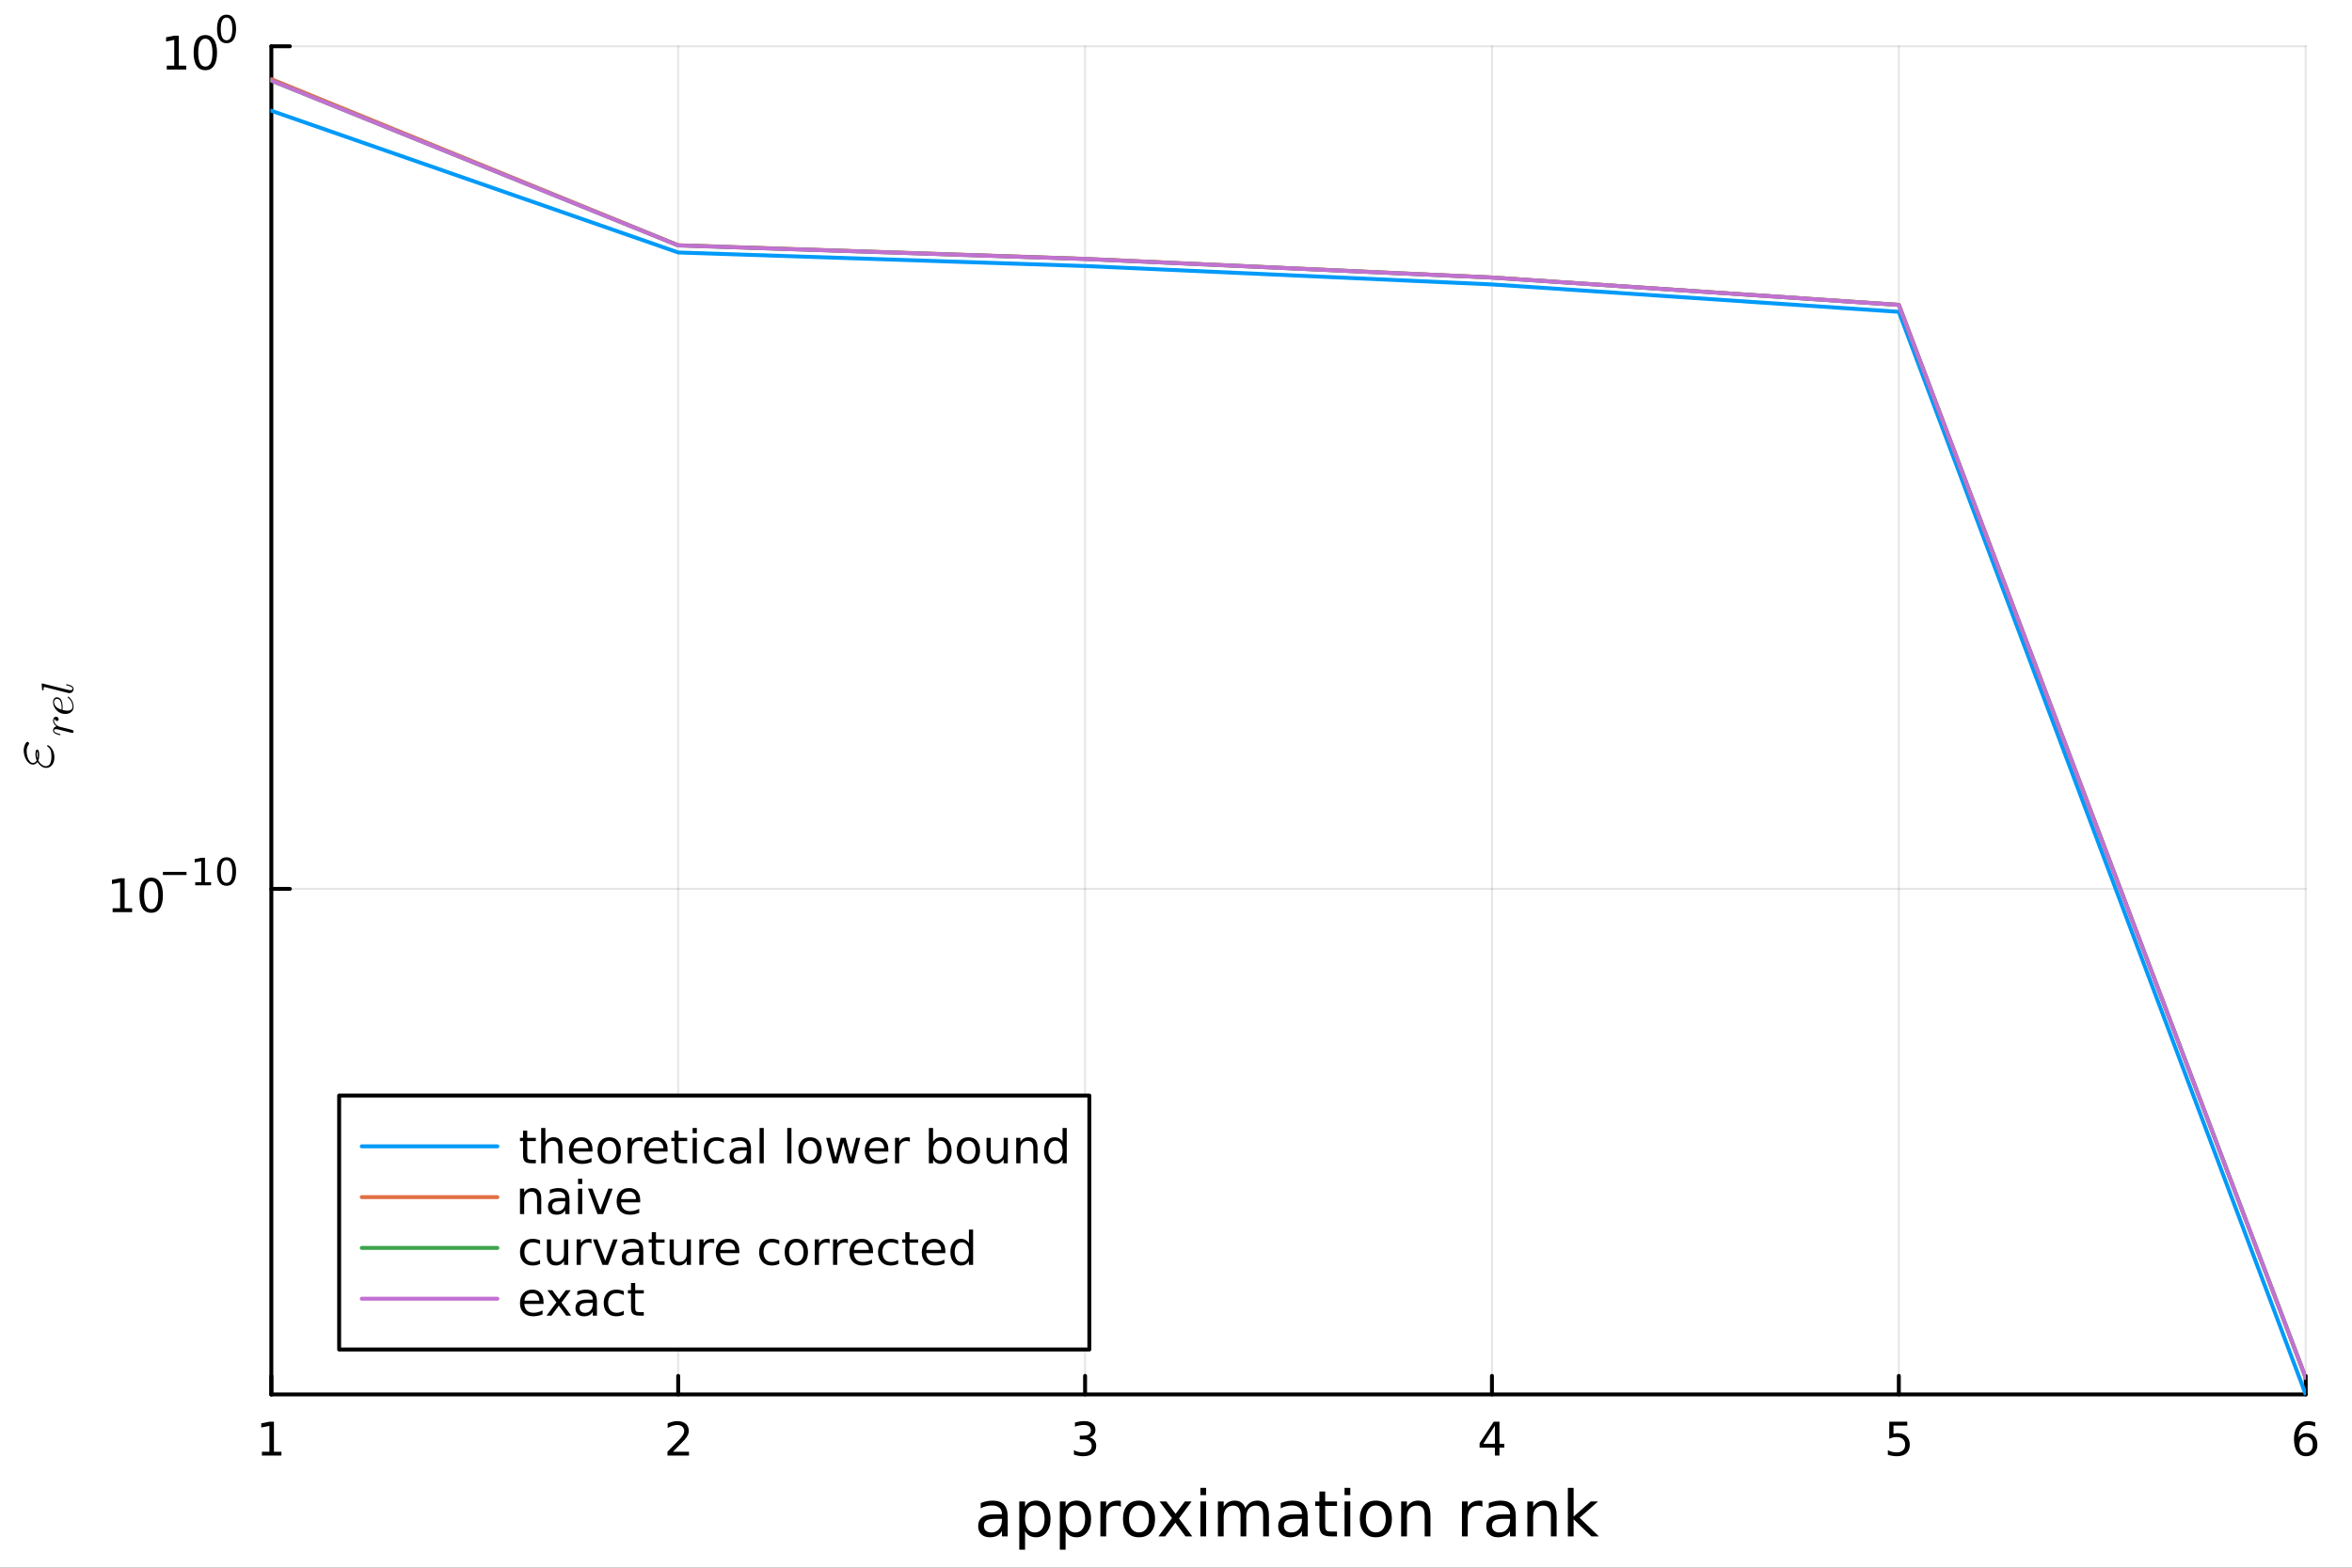 <?xml version="1.0" encoding="utf-8"?>
<svg xmlns="http://www.w3.org/2000/svg" xmlns:xlink="http://www.w3.org/1999/xlink" width="600" height="400" viewBox="0 0 2400 1600">
<rect x="0" y="0" width="2400" height="1600" fill="#333333" stroke="none"/>
<defs>
  <clipPath id="clip520">
    <rect x="0" y="0" width="2400" height="1600"/>
  </clipPath>
</defs>
<path clip-path="url(#clip520)" d="M0 1600 L2400 1600 L2400 0 L0 0  Z" fill="#ffffff" fill-rule="evenodd" fill-opacity="1"/>
<defs>
  <clipPath id="clip521">
    <rect x="480" y="0" width="1681" height="1600"/>
  </clipPath>
</defs>
<defs>
  <clipPath id="clip522">
    <rect x="219" y="47" width="2134" height="1377"/>
  </clipPath>
</defs>
<path clip-path="url(#clip520)" d="M276.876 1423.18 L2352.76 1423.18 L2352.76 47.244 L276.876 47.244  Z" fill="#ffffff" fill-rule="evenodd" fill-opacity="1"/>
<defs>
  <clipPath id="clip523">
    <rect x="276" y="47" width="2077" height="1377"/>
  </clipPath>
</defs>
<polyline clip-path="url(#clip523)" style="stroke:#000000; stroke-linecap:round; stroke-linejoin:round; stroke-width:2; stroke-opacity:0.1; fill:none" points="276.876,1423.18 276.876,47.244 "/>
<polyline clip-path="url(#clip523)" style="stroke:#000000; stroke-linecap:round; stroke-linejoin:round; stroke-width:2; stroke-opacity:0.1; fill:none" points="692.052,1423.18 692.052,47.244 "/>
<polyline clip-path="url(#clip523)" style="stroke:#000000; stroke-linecap:round; stroke-linejoin:round; stroke-width:2; stroke-opacity:0.1; fill:none" points="1107.23,1423.18 1107.23,47.244 "/>
<polyline clip-path="url(#clip523)" style="stroke:#000000; stroke-linecap:round; stroke-linejoin:round; stroke-width:2; stroke-opacity:0.1; fill:none" points="1522.4,1423.18 1522.4,47.244 "/>
<polyline clip-path="url(#clip523)" style="stroke:#000000; stroke-linecap:round; stroke-linejoin:round; stroke-width:2; stroke-opacity:0.1; fill:none" points="1937.58,1423.18 1937.58,47.244 "/>
<polyline clip-path="url(#clip523)" style="stroke:#000000; stroke-linecap:round; stroke-linejoin:round; stroke-width:2; stroke-opacity:0.1; fill:none" points="2352.76,1423.18 2352.76,47.244 "/>
<polyline clip-path="url(#clip520)" style="stroke:#000000; stroke-linecap:round; stroke-linejoin:round; stroke-width:4; stroke-opacity:1; fill:none" points="276.876,1423.18 2352.76,1423.18 "/>
<polyline clip-path="url(#clip520)" style="stroke:#000000; stroke-linecap:round; stroke-linejoin:round; stroke-width:4; stroke-opacity:1; fill:none" points="276.876,1423.18 276.876,1404.28 "/>
<polyline clip-path="url(#clip520)" style="stroke:#000000; stroke-linecap:round; stroke-linejoin:round; stroke-width:4; stroke-opacity:1; fill:none" points="692.052,1423.18 692.052,1404.28 "/>
<polyline clip-path="url(#clip520)" style="stroke:#000000; stroke-linecap:round; stroke-linejoin:round; stroke-width:4; stroke-opacity:1; fill:none" points="1107.23,1423.18 1107.23,1404.28 "/>
<polyline clip-path="url(#clip520)" style="stroke:#000000; stroke-linecap:round; stroke-linejoin:round; stroke-width:4; stroke-opacity:1; fill:none" points="1522.4,1423.18 1522.4,1404.28 "/>
<polyline clip-path="url(#clip520)" style="stroke:#000000; stroke-linecap:round; stroke-linejoin:round; stroke-width:4; stroke-opacity:1; fill:none" points="1937.58,1423.18 1937.58,1404.28 "/>
<polyline clip-path="url(#clip520)" style="stroke:#000000; stroke-linecap:round; stroke-linejoin:round; stroke-width:4; stroke-opacity:1; fill:none" points="2352.76,1423.18 2352.76,1404.28 "/>
<path clip-path="url(#clip520)" d="M267.258 1481.64 L274.896 1481.64 L274.896 1455.28 L266.586 1456.95 L266.586 1452.69 L274.85 1451.02 L279.526 1451.02 L279.526 1481.64 L287.165 1481.64 L287.165 1485.58 L267.258 1485.58 L267.258 1481.64 Z" fill="#000000" fill-rule="evenodd" fill-opacity="1" /><path clip-path="url(#clip520)" d="M686.704 1481.64 L703.024 1481.64 L703.024 1485.58 L681.079 1485.58 L681.079 1481.64 Q683.741 1478.89 688.325 1474.26 Q692.931 1469.61 694.112 1468.27 Q696.357 1465.74 697.237 1464.01 Q698.14 1462.25 698.14 1460.56 Q698.14 1457.8 696.195 1456.07 Q694.274 1454.33 691.172 1454.33 Q688.973 1454.33 686.519 1455.09 Q684.089 1455.86 681.311 1457.41 L681.311 1452.69 Q684.135 1451.55 686.589 1450.97 Q689.042 1450.39 691.079 1450.39 Q696.45 1450.39 699.644 1453.08 Q702.839 1455.77 702.839 1460.26 Q702.839 1462.39 702.028 1464.31 Q701.241 1466.2 699.135 1468.8 Q698.556 1469.47 695.454 1472.69 Q692.353 1475.88 686.704 1481.64 Z" fill="#000000" fill-rule="evenodd" fill-opacity="1" /><path clip-path="url(#clip520)" d="M1111.48 1466.95 Q1114.83 1467.66 1116.71 1469.93 Q1118.6 1472.2 1118.6 1475.53 Q1118.6 1480.65 1115.09 1483.45 Q1111.57 1486.25 1105.09 1486.25 Q1102.91 1486.25 1100.6 1485.81 Q1098.3 1485.39 1095.85 1484.54 L1095.85 1480.02 Q1097.79 1481.16 1100.11 1481.74 Q1102.42 1482.32 1104.95 1482.32 Q1109.35 1482.32 1111.64 1480.58 Q1113.95 1478.84 1113.95 1475.53 Q1113.95 1472.48 1111.8 1470.77 Q1109.67 1469.03 1105.85 1469.03 L1101.82 1469.03 L1101.82 1465.19 L1106.04 1465.19 Q1109.48 1465.19 1111.31 1463.82 Q1113.14 1462.43 1113.14 1459.84 Q1113.14 1457.18 1111.24 1455.77 Q1109.37 1454.33 1105.85 1454.33 Q1103.93 1454.33 1101.73 1454.75 Q1099.53 1455.16 1096.89 1456.04 L1096.89 1451.88 Q1099.55 1451.14 1101.87 1450.77 Q1104.21 1450.39 1106.27 1450.39 Q1111.59 1450.39 1114.69 1452.83 Q1117.79 1455.23 1117.79 1459.35 Q1117.79 1462.22 1116.15 1464.21 Q1114.51 1466.18 1111.48 1466.95 Z" fill="#000000" fill-rule="evenodd" fill-opacity="1" /><path clip-path="url(#clip520)" d="M1525.41 1455.09 L1513.61 1473.54 L1525.41 1473.54 L1525.41 1455.09 M1524.19 1451.02 L1530.07 1451.02 L1530.07 1473.54 L1535 1473.54 L1535 1477.43 L1530.07 1477.43 L1530.07 1485.58 L1525.41 1485.58 L1525.41 1477.43 L1509.81 1477.43 L1509.81 1472.92 L1524.19 1451.02 Z" fill="#000000" fill-rule="evenodd" fill-opacity="1" /><path clip-path="url(#clip520)" d="M1927.86 1451.02 L1946.21 1451.02 L1946.21 1454.96 L1932.14 1454.96 L1932.14 1463.43 Q1933.16 1463.08 1934.18 1462.92 Q1935.2 1462.73 1936.21 1462.73 Q1942 1462.73 1945.38 1465.9 Q1948.76 1469.08 1948.76 1474.49 Q1948.76 1480.07 1945.29 1483.17 Q1941.82 1486.25 1935.5 1486.25 Q1933.32 1486.25 1931.05 1485.88 Q1928.81 1485.51 1926.4 1484.77 L1926.4 1480.07 Q1928.48 1481.2 1930.7 1481.76 Q1932.93 1482.32 1935.4 1482.32 Q1939.41 1482.32 1941.75 1480.21 Q1944.08 1478.1 1944.08 1474.49 Q1944.08 1470.88 1941.75 1468.77 Q1939.41 1466.67 1935.4 1466.67 Q1933.53 1466.67 1931.65 1467.08 Q1929.8 1467.5 1927.86 1468.38 L1927.86 1451.02 Z" fill="#000000" fill-rule="evenodd" fill-opacity="1" /><path clip-path="url(#clip520)" d="M2353.16 1466.44 Q2350.01 1466.44 2348.16 1468.59 Q2346.33 1470.74 2346.33 1474.49 Q2346.33 1478.22 2348.16 1480.39 Q2350.01 1482.55 2353.16 1482.55 Q2356.31 1482.55 2358.14 1480.39 Q2359.99 1478.22 2359.99 1474.49 Q2359.99 1470.74 2358.14 1468.59 Q2356.31 1466.44 2353.16 1466.44 M2362.44 1451.78 L2362.44 1456.04 Q2360.68 1455.21 2358.88 1454.77 Q2357.1 1454.33 2355.34 1454.33 Q2350.71 1454.33 2348.25 1457.45 Q2345.82 1460.58 2345.48 1466.9 Q2346.84 1464.89 2348.9 1463.82 Q2350.96 1462.73 2353.44 1462.73 Q2358.65 1462.73 2361.66 1465.9 Q2364.69 1469.05 2364.69 1474.49 Q2364.69 1479.82 2361.54 1483.03 Q2358.39 1486.25 2353.16 1486.25 Q2347.17 1486.25 2343.99 1481.67 Q2340.82 1477.06 2340.82 1468.33 Q2340.82 1460.14 2344.71 1455.28 Q2348.6 1450.39 2355.15 1450.39 Q2356.91 1450.39 2358.69 1450.74 Q2360.5 1451.09 2362.44 1451.78 Z" fill="#000000" fill-rule="evenodd" fill-opacity="1" /><path clip-path="url(#clip520)" d="M1016.57 1550.12 Q1009.47 1550.12 1006.73 1551.75 Q1003.99 1553.37 1003.99 1557.29 Q1003.99 1560.4 1006.03 1562.25 Q1008.1 1564.07 1011.63 1564.07 Q1016.5 1564.07 1019.43 1560.63 Q1022.39 1557.16 1022.39 1551.43 L1022.39 1550.12 L1016.57 1550.12 M1028.25 1547.71 L1028.25 1568.04 L1022.39 1568.04 L1022.39 1562.63 Q1020.39 1565.88 1017.39 1567.44 Q1014.4 1568.97 1010.07 1568.97 Q1004.6 1568.97 1001.35 1565.91 Q998.138 1562.82 998.138 1557.67 Q998.138 1551.65 1002.15 1548.6 Q1006.19 1545.54 1014.18 1545.54 L1022.39 1545.54 L1022.39 1544.97 Q1022.39 1540.93 1019.72 1538.73 Q1017.08 1536.5 1012.27 1536.5 Q1009.21 1536.5 1006.32 1537.23 Q1003.42 1537.97 1000.75 1539.43 L1000.75 1534.02 Q1003.96 1532.78 1006.99 1532.17 Q1010.01 1531.54 1012.87 1531.54 Q1020.61 1531.54 1024.43 1535.55 Q1028.25 1539.56 1028.25 1547.71 Z" fill="#000000" fill-rule="evenodd" fill-opacity="1" /><path clip-path="url(#clip520)" d="M1045.98 1562.7 L1045.98 1581.6 L1040.09 1581.6 L1040.09 1532.4 L1045.98 1532.4 L1045.98 1537.81 Q1047.82 1534.62 1050.62 1533.1 Q1053.46 1531.54 1057.37 1531.54 Q1063.86 1531.54 1067.91 1536.69 Q1071.98 1541.85 1071.98 1550.25 Q1071.98 1558.65 1067.91 1563.81 Q1063.86 1568.97 1057.37 1568.97 Q1053.46 1568.97 1050.62 1567.44 Q1047.82 1565.88 1045.98 1562.7 M1065.9 1550.25 Q1065.9 1543.79 1063.23 1540.13 Q1060.59 1536.44 1055.94 1536.44 Q1051.29 1536.44 1048.62 1540.13 Q1045.98 1543.79 1045.98 1550.25 Q1045.98 1556.71 1048.62 1560.4 Q1051.29 1564.07 1055.94 1564.07 Q1060.59 1564.07 1063.23 1560.4 Q1065.9 1556.71 1065.9 1550.25 Z" fill="#000000" fill-rule="evenodd" fill-opacity="1" /><path clip-path="url(#clip520)" d="M1087.35 1562.7 L1087.35 1581.6 L1081.46 1581.6 L1081.46 1532.4 L1087.35 1532.4 L1087.35 1537.81 Q1089.2 1534.62 1092 1533.1 Q1094.83 1531.54 1098.75 1531.54 Q1105.24 1531.54 1109.28 1536.69 Q1113.36 1541.85 1113.36 1550.25 Q1113.36 1558.65 1109.28 1563.81 Q1105.24 1568.97 1098.75 1568.97 Q1094.83 1568.97 1092 1567.44 Q1089.2 1565.88 1087.35 1562.7 M1107.28 1550.25 Q1107.28 1543.79 1104.6 1540.13 Q1101.96 1536.44 1097.32 1536.44 Q1092.67 1536.44 1089.99 1540.13 Q1087.35 1543.79 1087.35 1550.25 Q1087.35 1556.71 1089.99 1560.4 Q1092.67 1564.07 1097.32 1564.07 Q1101.96 1564.07 1104.6 1560.4 Q1107.28 1556.71 1107.28 1550.25 Z" fill="#000000" fill-rule="evenodd" fill-opacity="1" /><path clip-path="url(#clip520)" d="M1143.72 1537.87 Q1142.73 1537.3 1141.56 1537.04 Q1140.41 1536.76 1139.01 1536.76 Q1134.05 1536.76 1131.37 1540 Q1128.73 1543.22 1128.73 1549.27 L1128.73 1568.04 L1122.84 1568.04 L1122.84 1532.4 L1128.73 1532.4 L1128.73 1537.93 Q1130.58 1534.69 1133.54 1533.13 Q1136.5 1531.54 1140.73 1531.54 Q1141.33 1531.54 1142.07 1531.63 Q1142.8 1531.7 1143.69 1531.85 L1143.72 1537.87 Z" fill="#000000" fill-rule="evenodd" fill-opacity="1" /><path clip-path="url(#clip520)" d="M1162.25 1536.5 Q1157.54 1536.5 1154.8 1540.19 Q1152.06 1543.85 1152.06 1550.25 Q1152.06 1556.65 1154.77 1560.34 Q1157.5 1564 1162.25 1564 Q1166.92 1564 1169.66 1560.31 Q1172.4 1556.62 1172.4 1550.25 Q1172.4 1543.92 1169.66 1540.23 Q1166.92 1536.5 1162.25 1536.5 M1162.25 1531.54 Q1169.88 1531.54 1174.24 1536.5 Q1178.61 1541.47 1178.61 1550.25 Q1178.61 1559 1174.24 1564 Q1169.88 1568.97 1162.25 1568.97 Q1154.57 1568.97 1150.21 1564 Q1145.89 1559 1145.89 1550.25 Q1145.89 1541.47 1150.21 1536.5 Q1154.57 1531.54 1162.25 1531.54 Z" fill="#000000" fill-rule="evenodd" fill-opacity="1" /><path clip-path="url(#clip520)" d="M1215.94 1532.4 L1203.05 1549.74 L1216.61 1568.04 L1209.7 1568.04 L1199.33 1554.04 L1188.95 1568.04 L1182.04 1568.04 L1195.89 1549.39 L1183.22 1532.4 L1190.13 1532.4 L1199.58 1545.1 L1209.03 1532.4 L1215.94 1532.4 Z" fill="#000000" fill-rule="evenodd" fill-opacity="1" /><path clip-path="url(#clip520)" d="M1224.88 1532.4 L1230.74 1532.4 L1230.74 1568.04 L1224.88 1568.04 L1224.88 1532.4 M1224.88 1518.52 L1230.74 1518.52 L1230.74 1525.93 L1224.88 1525.93 L1224.88 1518.52 Z" fill="#000000" fill-rule="evenodd" fill-opacity="1" /><path clip-path="url(#clip520)" d="M1270.75 1539.24 Q1272.95 1535.29 1276 1533.41 Q1279.06 1531.54 1283.19 1531.54 Q1288.76 1531.54 1291.79 1535.45 Q1294.81 1539.33 1294.81 1546.53 L1294.81 1568.04 L1288.92 1568.04 L1288.92 1546.72 Q1288.92 1541.59 1287.11 1539.11 Q1285.29 1536.63 1281.57 1536.63 Q1277.02 1536.63 1274.38 1539.65 Q1271.74 1542.68 1271.74 1547.9 L1271.74 1568.04 L1265.85 1568.04 L1265.85 1546.72 Q1265.85 1541.56 1264.03 1539.11 Q1262.22 1536.63 1258.43 1536.63 Q1253.94 1536.63 1251.3 1539.68 Q1248.66 1542.71 1248.66 1547.9 L1248.66 1568.04 L1242.77 1568.04 L1242.77 1532.4 L1248.66 1532.4 L1248.66 1537.93 Q1250.67 1534.66 1253.47 1533.1 Q1256.27 1531.54 1260.12 1531.54 Q1264 1531.54 1266.71 1533.51 Q1269.44 1535.48 1270.75 1539.24 Z" fill="#000000" fill-rule="evenodd" fill-opacity="1" /><path clip-path="url(#clip520)" d="M1322.69 1550.12 Q1315.6 1550.12 1312.86 1551.75 Q1310.12 1553.37 1310.12 1557.29 Q1310.12 1560.4 1312.16 1562.25 Q1314.23 1564.07 1317.76 1564.07 Q1322.63 1564.07 1325.56 1560.63 Q1328.52 1557.16 1328.52 1551.43 L1328.52 1550.12 L1322.69 1550.12 M1334.37 1547.71 L1334.37 1568.04 L1328.52 1568.04 L1328.52 1562.63 Q1326.51 1565.88 1323.52 1567.44 Q1320.53 1568.97 1316.2 1568.97 Q1310.73 1568.97 1307.48 1565.91 Q1304.26 1562.82 1304.26 1557.67 Q1304.26 1551.65 1308.27 1548.6 Q1312.32 1545.54 1320.31 1545.54 L1328.52 1545.54 L1328.52 1544.97 Q1328.52 1540.93 1325.84 1538.73 Q1323.2 1536.5 1318.4 1536.5 Q1315.34 1536.5 1312.44 1537.23 Q1309.55 1537.97 1306.87 1539.43 L1306.87 1534.02 Q1310.09 1532.78 1313.11 1532.17 Q1316.14 1531.54 1319 1531.54 Q1326.74 1531.54 1330.55 1535.55 Q1334.37 1539.56 1334.37 1547.71 Z" fill="#000000" fill-rule="evenodd" fill-opacity="1" /><path clip-path="url(#clip520)" d="M1352.23 1522.27 L1352.23 1532.4 L1364.29 1532.4 L1364.29 1536.95 L1352.23 1536.95 L1352.23 1556.3 Q1352.23 1560.66 1353.41 1561.9 Q1354.62 1563.14 1358.28 1563.14 L1364.29 1563.14 L1364.29 1568.04 L1358.28 1568.04 Q1351.5 1568.04 1348.92 1565.53 Q1346.34 1562.98 1346.34 1556.3 L1346.34 1536.95 L1342.05 1536.95 L1342.05 1532.4 L1346.34 1532.4 L1346.34 1522.27 L1352.23 1522.27 Z" fill="#000000" fill-rule="evenodd" fill-opacity="1" /><path clip-path="url(#clip520)" d="M1372 1532.4 L1377.85 1532.4 L1377.85 1568.04 L1372 1568.04 L1372 1532.4 M1372 1518.52 L1377.85 1518.52 L1377.85 1525.93 L1372 1525.93 L1372 1518.52 Z" fill="#000000" fill-rule="evenodd" fill-opacity="1" /><path clip-path="url(#clip520)" d="M1403.92 1536.5 Q1399.21 1536.5 1396.47 1540.19 Q1393.73 1543.85 1393.73 1550.25 Q1393.73 1556.65 1396.44 1560.34 Q1399.18 1564 1403.92 1564 Q1408.6 1564 1411.34 1560.31 Q1414.07 1556.62 1414.07 1550.25 Q1414.07 1543.92 1411.34 1540.23 Q1408.6 1536.5 1403.92 1536.5 M1403.92 1531.54 Q1411.56 1531.54 1415.92 1536.5 Q1420.28 1541.47 1420.28 1550.25 Q1420.28 1559 1415.92 1564 Q1411.56 1568.97 1403.92 1568.97 Q1396.25 1568.97 1391.89 1564 Q1387.56 1559 1387.56 1550.25 Q1387.56 1541.47 1391.89 1536.5 Q1396.25 1531.54 1403.92 1531.54 Z" fill="#000000" fill-rule="evenodd" fill-opacity="1" /><path clip-path="url(#clip520)" d="M1459.62 1546.53 L1459.62 1568.04 L1453.76 1568.04 L1453.76 1546.72 Q1453.76 1541.66 1451.79 1539.14 Q1449.82 1536.63 1445.87 1536.63 Q1441.13 1536.63 1438.39 1539.65 Q1435.65 1542.68 1435.65 1547.9 L1435.65 1568.04 L1429.76 1568.04 L1429.76 1532.4 L1435.65 1532.4 L1435.65 1537.93 Q1437.75 1534.72 1440.59 1533.13 Q1443.45 1531.54 1447.17 1531.54 Q1453.32 1531.54 1456.47 1535.36 Q1459.62 1539.14 1459.62 1546.53 Z" fill="#000000" fill-rule="evenodd" fill-opacity="1" /><path clip-path="url(#clip520)" d="M1512.68 1537.87 Q1511.69 1537.3 1510.51 1537.04 Q1509.37 1536.76 1507.97 1536.76 Q1503 1536.76 1500.33 1540 Q1497.69 1543.22 1497.69 1549.27 L1497.69 1568.04 L1491.8 1568.04 L1491.8 1532.4 L1497.69 1532.4 L1497.69 1537.93 Q1499.53 1534.69 1502.49 1533.13 Q1505.45 1531.54 1509.69 1531.54 Q1510.29 1531.54 1511.02 1531.63 Q1511.75 1531.7 1512.65 1531.85 L1512.68 1537.87 Z" fill="#000000" fill-rule="evenodd" fill-opacity="1" /><path clip-path="url(#clip520)" d="M1535.02 1550.12 Q1527.92 1550.12 1525.19 1551.75 Q1522.45 1553.37 1522.45 1557.29 Q1522.45 1560.4 1524.49 1562.25 Q1526.56 1564.07 1530.09 1564.07 Q1534.96 1564.07 1537.89 1560.63 Q1540.85 1557.16 1540.85 1551.43 L1540.85 1550.12 L1535.02 1550.12 M1546.7 1547.71 L1546.7 1568.04 L1540.85 1568.04 L1540.85 1562.63 Q1538.84 1565.88 1535.85 1567.44 Q1532.86 1568.97 1528.53 1568.97 Q1523.05 1568.97 1519.81 1565.91 Q1516.59 1562.82 1516.59 1557.67 Q1516.59 1551.65 1520.6 1548.6 Q1524.65 1545.54 1532.63 1545.54 L1540.85 1545.54 L1540.85 1544.97 Q1540.85 1540.93 1538.17 1538.73 Q1535.53 1536.5 1530.72 1536.5 Q1527.67 1536.5 1524.77 1537.23 Q1521.88 1537.97 1519.2 1539.43 L1519.2 1534.02 Q1522.42 1532.78 1525.44 1532.17 Q1528.46 1531.54 1531.33 1531.54 Q1539.06 1531.54 1542.88 1535.55 Q1546.7 1539.56 1546.7 1547.71 Z" fill="#000000" fill-rule="evenodd" fill-opacity="1" /><path clip-path="url(#clip520)" d="M1588.4 1546.53 L1588.4 1568.04 L1582.54 1568.04 L1582.54 1546.72 Q1582.54 1541.66 1580.57 1539.14 Q1578.59 1536.63 1574.65 1536.63 Q1569.91 1536.63 1567.17 1539.65 Q1564.43 1542.68 1564.43 1547.9 L1564.43 1568.04 L1558.54 1568.04 L1558.54 1532.4 L1564.43 1532.4 L1564.43 1537.93 Q1566.53 1534.72 1569.36 1533.13 Q1572.23 1531.54 1575.95 1531.54 Q1582.1 1531.54 1585.25 1535.36 Q1588.4 1539.14 1588.4 1546.53 Z" fill="#000000" fill-rule="evenodd" fill-opacity="1" /><path clip-path="url(#clip520)" d="M1599.86 1518.52 L1605.74 1518.52 L1605.74 1547.77 L1623.22 1532.4 L1630.7 1532.4 L1611.79 1549.07 L1631.49 1568.04 L1623.85 1568.04 L1605.74 1550.63 L1605.74 1568.04 L1599.86 1568.04 L1599.86 1518.52 Z" fill="#000000" fill-rule="evenodd" fill-opacity="1" /><polyline clip-path="url(#clip523)" style="stroke:#000000; stroke-linecap:round; stroke-linejoin:round; stroke-width:2; stroke-opacity:0.1; fill:none" points="276.876,907.204 2352.76,907.204 "/>
<polyline clip-path="url(#clip523)" style="stroke:#000000; stroke-linecap:round; stroke-linejoin:round; stroke-width:2; stroke-opacity:0.1; fill:none" points="276.876,47.244 2352.76,47.244 "/>
<polyline clip-path="url(#clip520)" style="stroke:#000000; stroke-linecap:round; stroke-linejoin:round; stroke-width:4; stroke-opacity:1; fill:none" points="276.876,1423.18 276.876,47.244 "/>
<polyline clip-path="url(#clip520)" style="stroke:#000000; stroke-linecap:round; stroke-linejoin:round; stroke-width:4; stroke-opacity:1; fill:none" points="276.876,907.204 295.773,907.204 "/>
<polyline clip-path="url(#clip520)" style="stroke:#000000; stroke-linecap:round; stroke-linejoin:round; stroke-width:4; stroke-opacity:1; fill:none" points="276.876,47.244 295.773,47.244 "/>
<path clip-path="url(#clip520)" d="M114.931 926.996 L122.57 926.996 L122.57 900.631 L114.26 902.297 L114.26 898.038 L122.524 896.372 L127.2 896.372 L127.2 926.996 L134.839 926.996 L134.839 930.932 L114.931 930.932 L114.931 926.996 Z" fill="#000000" fill-rule="evenodd" fill-opacity="1" /><path clip-path="url(#clip520)" d="M154.283 899.45 Q150.672 899.45 148.843 903.015 Q147.038 906.557 147.038 913.686 Q147.038 920.793 148.843 924.357 Q150.672 927.899 154.283 927.899 Q157.917 927.899 159.723 924.357 Q161.552 920.793 161.552 913.686 Q161.552 906.557 159.723 903.015 Q157.917 899.45 154.283 899.45 M154.283 895.747 Q160.093 895.747 163.149 900.353 Q166.227 904.936 166.227 913.686 Q166.227 922.413 163.149 927.02 Q160.093 931.603 154.283 931.603 Q148.473 931.603 145.394 927.02 Q142.339 922.413 142.339 913.686 Q142.339 904.936 145.394 900.353 Q148.473 895.747 154.283 895.747 Z" fill="#000000" fill-rule="evenodd" fill-opacity="1" /><path clip-path="url(#clip520)" d="M166.227 889.848 L190.339 889.848 L190.339 893.045 L166.227 893.045 L166.227 889.848 Z" fill="#000000" fill-rule="evenodd" fill-opacity="1" /><path clip-path="url(#clip520)" d="M199.197 900.324 L205.404 900.324 L205.404 878.902 L198.652 880.256 L198.652 876.795 L205.366 875.441 L209.166 875.441 L209.166 900.324 L215.372 900.324 L215.372 903.521 L199.197 903.521 L199.197 900.324 Z" fill="#000000" fill-rule="evenodd" fill-opacity="1" /><path clip-path="url(#clip520)" d="M231.171 877.943 Q228.237 877.943 226.751 880.839 Q225.284 883.717 225.284 889.509 Q225.284 895.283 226.751 898.18 Q228.237 901.057 231.171 901.057 Q234.124 901.057 235.591 898.18 Q237.076 895.283 237.076 889.509 Q237.076 883.717 235.591 880.839 Q234.124 877.943 231.171 877.943 M231.171 874.933 Q235.891 874.933 238.374 878.676 Q240.876 882.4 240.876 889.509 Q240.876 896.6 238.374 900.343 Q235.891 904.067 231.171 904.067 Q226.45 904.067 223.949 900.343 Q221.466 896.6 221.466 889.509 Q221.466 882.4 223.949 878.676 Q226.45 874.933 231.171 874.933 Z" fill="#000000" fill-rule="evenodd" fill-opacity="1" /><path clip-path="url(#clip520)" d="M170.17 67.037 L177.809 67.037 L177.809 40.671 L169.499 42.338 L169.499 38.078 L177.762 36.412 L182.438 36.412 L182.438 67.037 L190.077 67.037 L190.077 70.972 L170.17 70.972 L170.17 67.037 Z" fill="#000000" fill-rule="evenodd" fill-opacity="1" /><path clip-path="url(#clip520)" d="M209.522 39.49 Q205.91 39.49 204.082 43.055 Q202.276 46.597 202.276 53.726 Q202.276 60.833 204.082 64.398 Q205.91 67.939 209.522 67.939 Q213.156 67.939 214.961 64.398 Q216.79 60.833 216.79 53.726 Q216.79 46.597 214.961 43.055 Q213.156 39.49 209.522 39.49 M209.522 35.787 Q215.332 35.787 218.387 40.393 Q221.466 44.977 221.466 53.726 Q221.466 62.453 218.387 67.06 Q215.332 71.643 209.522 71.643 Q203.711 71.643 200.633 67.06 Q197.577 62.453 197.577 53.726 Q197.577 44.977 200.633 40.393 Q203.711 35.787 209.522 35.787 Z" fill="#000000" fill-rule="evenodd" fill-opacity="1" /><path clip-path="url(#clip520)" d="M231.171 17.983 Q228.237 17.983 226.751 20.879 Q225.284 23.757 225.284 29.549 Q225.284 35.324 226.751 38.22 Q228.237 41.097 231.171 41.097 Q234.124 41.097 235.591 38.22 Q237.076 35.324 237.076 29.549 Q237.076 23.757 235.591 20.879 Q234.124 17.983 231.171 17.983 M231.171 14.973 Q235.891 14.973 238.374 18.716 Q240.876 22.44 240.876 29.549 Q240.876 36.64 238.374 40.383 Q235.891 44.107 231.171 44.107 Q226.45 44.107 223.949 40.383 Q221.466 36.64 221.466 29.549 Q221.466 22.44 223.949 18.716 Q226.45 14.973 231.171 14.973 Z" fill="#000000" fill-rule="evenodd" fill-opacity="1" /><path clip-path="url(#clip520)" d="M27.939 757.108 Q28.616 757.108 29.163 757.688 Q29.71 758.236 29.71 758.912 Q29.71 759.298 29.066 760.232 Q27.198 762.905 27.198 766.287 Q27.198 769.314 27.939 772.116 Q28.68 774.918 30.194 776.818 Q31.675 778.686 33.607 778.686 Q36.023 778.686 37.44 776.045 Q36.184 773.308 36.184 769.926 Q36.184 768.831 36.248 768.09 Q36.313 767.318 36.474 766.577 Q36.635 765.836 37.021 765.482 Q37.376 765.095 37.955 765.095 Q40.016 765.095 40.016 770.442 Q40.016 773.92 39.082 776.11 Q40.467 778.912 42.69 780.458 Q44.912 782.003 46.812 782.003 Q48.454 782.003 49.646 781.102 Q50.838 780.168 51.417 778.654 Q51.997 777.108 52.255 775.594 Q52.48 774.049 52.48 772.342 Q52.48 769.54 52.126 767.575 Q51.739 765.578 51.031 764.483 Q50.322 763.356 49.839 762.905 Q49.324 762.422 48.519 761.939 Q48.068 761.649 48.068 761.263 Q48.068 760.973 48.261 760.78 Q48.422 760.554 48.712 760.554 Q49.066 760.554 49.807 761.005 Q50.548 761.424 51.546 762.454 Q52.512 763.453 53.414 764.838 Q54.284 766.19 54.895 768.348 Q55.507 770.506 55.507 772.954 Q55.507 777.945 53.06 780.844 Q50.612 783.71 47.198 783.71 Q44.815 783.71 42.367 782.132 Q39.888 780.522 38.309 777.688 Q36.345 780.329 33.607 780.329 Q31.16 780.329 28.97 778.268 Q26.78 776.174 25.492 772.793 Q24.171 769.379 24.171 765.643 Q24.171 763.549 24.88 761.488 Q25.556 759.427 26.425 758.268 Q27.295 757.108 27.939 757.108 M38.02 766.802 Q37.633 768.219 37.633 769.926 Q37.633 772.245 38.213 773.952 Q38.567 772.567 38.567 770.442 Q38.567 768.67 38.471 768.155 Q38.374 767.607 38.02 766.802 Z" fill="#000000" fill-rule="evenodd" fill-opacity="1" /><path clip-path="url(#clip520)" d="M57.129 731.525 Q58.324 731.525 59.091 732.314 Q59.857 733.08 59.857 734.072 Q59.857 734.929 59.361 735.38 Q58.865 735.831 58.234 735.831 Q57.332 735.831 56.588 735.132 Q55.844 734.433 55.687 733.419 Q55.145 734.162 55.145 735.357 Q55.145 737.319 56.656 739.055 Q57.355 739.821 58.64 740.655 Q59.902 741.489 60.443 741.647 L66.463 743.112 Q67.139 743.248 70.385 744.082 Q73.609 744.893 73.744 744.961 Q74.376 745.187 74.714 745.683 Q75.052 746.178 75.052 746.674 Q75.052 747.238 74.714 747.621 Q74.376 748.005 73.79 748.005 Q73.699 748.005 73.361 747.937 Q73.023 747.869 72.55 747.757 Q72.076 747.644 71.806 747.599 L61.142 744.916 Q59.203 744.42 58.595 744.307 Q57.964 744.172 57.265 744.172 Q56.047 744.172 55.596 744.555 Q55.145 744.939 55.145 745.615 Q55.145 746.787 56.543 747.554 Q57.941 748.32 60.646 748.974 Q61.39 749.177 61.548 749.312 Q61.706 749.425 61.706 749.763 Q61.683 750.327 61.232 750.327 Q61.12 750.327 60.398 750.146 Q59.654 749.966 58.572 749.628 Q57.468 749.267 56.769 748.884 Q56.295 748.658 55.98 748.455 Q55.664 748.253 55.168 747.847 Q54.672 747.441 54.402 746.832 Q54.131 746.224 54.131 745.48 Q54.131 743.856 55.123 742.707 Q56.115 741.534 57.67 741.264 Q56.859 740.7 56.16 740.001 Q55.439 739.303 54.785 738.018 Q54.131 736.732 54.131 735.357 Q54.131 733.644 55.01 732.584 Q55.867 731.525 57.129 731.525 Z" fill="#000000" fill-rule="evenodd" fill-opacity="1" /><path clip-path="url(#clip520)" d="M69.191 711.114 Q69.393 710.934 69.596 710.934 Q69.799 710.934 70.385 711.385 Q70.972 711.813 71.76 712.737 Q72.55 713.662 73.293 714.857 Q74.037 716.051 74.534 717.81 Q75.052 719.568 75.052 721.417 Q75.052 724.731 72.685 726.715 Q70.318 728.676 66.688 728.676 Q64.366 728.676 62.315 727.91 Q60.24 727.143 58.775 725.903 Q57.31 724.641 56.25 723.063 Q55.168 721.462 54.65 719.794 Q54.131 718.125 54.131 716.57 Q54.131 714.293 55.281 712.963 Q56.431 711.633 58.054 711.633 Q58.437 711.633 58.91 711.745 Q59.384 711.836 60.128 712.151 Q60.872 712.444 61.616 713.211 Q62.337 713.977 62.81 715.105 Q63.87 717.607 63.87 722.161 L63.87 724.618 Q66.778 725.34 68.672 725.34 Q69.416 725.34 70.183 725.204 Q70.926 725.069 71.873 724.708 Q72.82 724.325 73.429 723.468 Q74.015 722.589 74.015 721.327 Q74.015 720.921 73.992 720.493 Q73.97 720.042 73.722 718.914 Q73.474 717.765 73.046 716.75 Q72.617 715.736 71.693 714.451 Q70.746 713.143 69.461 712.106 Q68.988 711.745 68.988 711.497 Q68.988 711.295 69.191 711.114 M58.054 713.166 Q56.814 713.166 55.98 714.09 Q55.145 714.992 55.145 716.57 Q55.145 717.066 55.258 717.675 Q55.371 718.283 55.844 719.298 Q56.318 720.29 57.107 721.169 Q57.873 722.048 59.384 722.927 Q60.872 723.807 62.856 724.325 L62.856 722.431 Q62.856 721.778 62.856 721.304 Q62.833 720.831 62.743 719.794 Q62.653 718.734 62.495 717.968 Q62.315 717.201 61.954 716.232 Q61.593 715.262 61.12 714.654 Q60.624 714.022 59.835 713.594 Q59.046 713.166 58.054 713.166 Z" fill="#000000" fill-rule="evenodd" fill-opacity="1" /><path clip-path="url(#clip520)" d="M42.994 697.5 L69.686 704.15 Q70.746 704.421 71.896 704.421 Q74.015 704.421 74.015 703.023 Q74.015 702.369 73.587 701.828 Q73.136 701.287 72.257 700.882 Q71.355 700.453 70.498 700.183 Q69.641 699.89 68.311 699.529 Q67.793 699.416 67.635 699.303 Q67.477 699.191 67.477 698.875 Q67.477 698.312 67.928 698.312 Q70.701 698.875 72.459 699.709 Q75.052 700.927 75.052 703.181 Q75.052 704.872 73.88 706.134 Q72.685 707.374 70.791 707.374 Q70.07 707.374 69.213 707.149 L46.128 701.332 L45.226 701.175 Q44.978 701.175 44.843 701.265 Q44.708 701.355 44.572 701.896 Q44.437 702.415 44.437 703.452 Q44.437 703.88 44.414 704.083 Q44.392 704.263 44.279 704.444 Q44.167 704.601 43.919 704.601 Q43.513 704.601 43.287 704.444 Q43.062 704.263 43.017 704.128 Q42.972 703.993 42.949 703.722 Q42.927 703.339 42.814 702.054 Q42.679 700.769 42.589 699.664 Q42.498 698.56 42.498 698.086 Q42.498 697.816 42.634 697.68 Q42.746 697.522 42.882 697.5 L42.994 697.5 Z" fill="#000000" fill-rule="evenodd" fill-opacity="1" /><polyline clip-path="url(#clip523)" style="stroke:#009af9; stroke-linecap:round; stroke-linejoin:round; stroke-width:4; stroke-opacity:1; fill:none" points="276.876,113.046 692.052,257.69 1107.23,271.51 1522.4,290.286 1937.58,318.254 2352.76,1423.18 "/>
<polyline clip-path="url(#clip523)" style="stroke:#e26f46; stroke-linecap:round; stroke-linejoin:round; stroke-width:4; stroke-opacity:1; fill:none" points="276.876,80.776 692.052,250.275 1107.23,264.163 1522.4,283.194 1937.58,311.142 2352.76,1406.41 "/>
<polyline clip-path="url(#clip523)" style="stroke:#3da44d; stroke-linecap:round; stroke-linejoin:round; stroke-width:4; stroke-opacity:1; fill:none" points="276.876,82.26 692.052,250.498 1107.23,264.321 1522.4,283.294 1937.58,311.195 2352.76,1405.98 "/>
<polyline clip-path="url(#clip523)" style="stroke:#c271d2; stroke-linecap:round; stroke-linejoin:round; stroke-width:4; stroke-opacity:1; fill:none" points="276.876,82.225 692.052,250.501 1107.23,264.323 1522.4,283.295 1937.58,311.195 2352.76,1406.2 "/>
<path clip-path="url(#clip520)" d="M346.072 1377.32 L1111.57 1377.32 L1111.57 1118.12 L346.072 1118.12  Z" fill="#ffffff" fill-rule="evenodd" fill-opacity="1"/>
<polyline clip-path="url(#clip520)" style="stroke:#000000; stroke-linecap:round; stroke-linejoin:round; stroke-width:4; stroke-opacity:1; fill:none" points="346.072,1377.32 1111.57,1377.32 1111.57,1118.12 346.072,1118.12 346.072,1377.32 "/>
<polyline clip-path="url(#clip520)" style="stroke:#009af9; stroke-linecap:round; stroke-linejoin:round; stroke-width:4; stroke-opacity:1; fill:none" points="369.137,1169.96 507.529,1169.96 "/>
<path clip-path="url(#clip520)" d="M538.002 1153.95 L538.002 1161.31 L546.775 1161.31 L546.775 1164.62 L538.002 1164.62 L538.002 1178.69 Q538.002 1181.86 538.858 1182.77 Q539.738 1183.67 542.4 1183.67 L546.775 1183.67 L546.775 1187.24 L542.4 1187.24 Q537.469 1187.24 535.594 1185.41 Q533.719 1183.55 533.719 1178.69 L533.719 1164.62 L530.594 1164.62 L530.594 1161.31 L533.719 1161.31 L533.719 1153.95 L538.002 1153.95 Z" fill="#000000" fill-rule="evenodd" fill-opacity="1" /><path clip-path="url(#clip520)" d="M573.927 1171.59 L573.927 1187.24 L569.668 1187.24 L569.668 1171.73 Q569.668 1168.05 568.233 1166.22 Q566.798 1164.39 563.927 1164.39 Q560.478 1164.39 558.488 1166.59 Q556.497 1168.79 556.497 1172.58 L556.497 1187.24 L552.214 1187.24 L552.214 1151.22 L556.497 1151.22 L556.497 1165.34 Q558.025 1163 560.085 1161.84 Q562.168 1160.68 564.876 1160.68 Q569.344 1160.68 571.636 1163.46 Q573.927 1166.22 573.927 1171.59 Z" fill="#000000" fill-rule="evenodd" fill-opacity="1" /><path clip-path="url(#clip520)" d="M604.598 1173.21 L604.598 1175.29 L585.015 1175.29 Q585.293 1179.69 587.654 1182 Q590.038 1184.3 594.274 1184.3 Q596.728 1184.3 599.02 1183.69 Q601.335 1183.09 603.603 1181.89 L603.603 1185.92 Q601.311 1186.89 598.904 1187.4 Q596.497 1187.91 594.02 1187.91 Q587.816 1187.91 584.182 1184.3 Q580.571 1180.68 580.571 1174.53 Q580.571 1168.16 583.997 1164.43 Q587.446 1160.68 593.279 1160.68 Q598.511 1160.68 601.543 1164.06 Q604.598 1167.42 604.598 1173.21 M600.339 1171.96 Q600.293 1168.46 598.372 1166.38 Q596.474 1164.3 593.325 1164.3 Q589.761 1164.3 587.608 1166.31 Q585.478 1168.32 585.154 1171.98 L600.339 1171.96 Z" fill="#000000" fill-rule="evenodd" fill-opacity="1" /><path clip-path="url(#clip520)" d="M621.635 1164.3 Q618.209 1164.3 616.219 1166.98 Q614.228 1169.64 614.228 1174.3 Q614.228 1178.95 616.196 1181.63 Q618.186 1184.3 621.635 1184.3 Q625.038 1184.3 627.029 1181.61 Q629.02 1178.93 629.02 1174.3 Q629.02 1169.69 627.029 1167 Q625.038 1164.3 621.635 1164.3 M621.635 1160.68 Q627.191 1160.68 630.362 1164.3 Q633.533 1167.91 633.533 1174.3 Q633.533 1180.66 630.362 1184.3 Q627.191 1187.91 621.635 1187.91 Q616.057 1187.91 612.885 1184.3 Q609.737 1180.66 609.737 1174.3 Q609.737 1167.91 612.885 1164.3 Q616.057 1160.68 621.635 1160.68 Z" fill="#000000" fill-rule="evenodd" fill-opacity="1" /><path clip-path="url(#clip520)" d="M655.617 1165.29 Q654.899 1164.87 654.043 1164.69 Q653.209 1164.48 652.191 1164.48 Q648.58 1164.48 646.635 1166.84 Q644.714 1169.18 644.714 1173.58 L644.714 1187.24 L640.432 1187.24 L640.432 1161.31 L644.714 1161.31 L644.714 1165.34 Q646.057 1162.98 648.209 1161.84 Q650.362 1160.68 653.441 1160.68 Q653.881 1160.68 654.413 1160.75 Q654.945 1160.8 655.594 1160.92 L655.617 1165.29 Z" fill="#000000" fill-rule="evenodd" fill-opacity="1" /><path clip-path="url(#clip520)" d="M681.218 1173.21 L681.218 1175.29 L661.635 1175.29 Q661.913 1179.69 664.274 1182 Q666.658 1184.3 670.894 1184.3 Q673.348 1184.3 675.64 1183.69 Q677.955 1183.09 680.223 1181.89 L680.223 1185.92 Q677.931 1186.89 675.524 1187.4 Q673.117 1187.91 670.64 1187.91 Q664.436 1187.91 660.802 1184.3 Q657.191 1180.68 657.191 1174.53 Q657.191 1168.16 660.617 1164.43 Q664.066 1160.68 669.899 1160.68 Q675.13 1160.68 678.163 1164.06 Q681.218 1167.42 681.218 1173.21 M676.959 1171.96 Q676.913 1168.46 674.992 1166.38 Q673.093 1164.3 669.945 1164.3 Q666.381 1164.3 664.228 1166.31 Q662.098 1168.32 661.774 1171.98 L676.959 1171.96 Z" fill="#000000" fill-rule="evenodd" fill-opacity="1" /><path clip-path="url(#clip520)" d="M692.422 1153.95 L692.422 1161.31 L701.195 1161.31 L701.195 1164.62 L692.422 1164.62 L692.422 1178.69 Q692.422 1181.86 693.279 1182.77 Q694.158 1183.67 696.82 1183.67 L701.195 1183.67 L701.195 1187.24 L696.82 1187.24 Q691.89 1187.24 690.015 1185.41 Q688.14 1183.55 688.14 1178.69 L688.14 1164.62 L685.015 1164.62 L685.015 1161.31 L688.14 1161.31 L688.14 1153.95 L692.422 1153.95 Z" fill="#000000" fill-rule="evenodd" fill-opacity="1" /><path clip-path="url(#clip520)" d="M706.797 1161.31 L711.056 1161.31 L711.056 1187.24 L706.797 1187.24 L706.797 1161.31 M706.797 1151.22 L711.056 1151.22 L711.056 1156.61 L706.797 1156.61 L706.797 1151.22 Z" fill="#000000" fill-rule="evenodd" fill-opacity="1" /><path clip-path="url(#clip520)" d="M738.626 1162.3 L738.626 1166.29 Q736.82 1165.29 734.991 1164.8 Q733.186 1164.3 731.334 1164.3 Q727.19 1164.3 724.899 1166.93 Q722.607 1169.55 722.607 1174.3 Q722.607 1179.04 724.899 1181.68 Q727.19 1184.3 731.334 1184.3 Q733.186 1184.3 734.991 1183.81 Q736.82 1183.3 738.626 1182.3 L738.626 1186.24 Q736.843 1187.07 734.922 1187.49 Q733.024 1187.91 730.871 1187.91 Q725.014 1187.91 721.565 1184.23 Q718.116 1180.55 718.116 1174.3 Q718.116 1167.95 721.589 1164.32 Q725.084 1160.68 731.149 1160.68 Q733.116 1160.68 734.991 1161.1 Q736.866 1161.49 738.626 1162.3 Z" fill="#000000" fill-rule="evenodd" fill-opacity="1" /><path clip-path="url(#clip520)" d="M757.815 1174.2 Q752.653 1174.2 750.662 1175.38 Q748.672 1176.56 748.672 1179.41 Q748.672 1181.68 750.153 1183.02 Q751.658 1184.34 754.227 1184.34 Q757.769 1184.34 759.899 1181.84 Q762.051 1179.32 762.051 1175.15 L762.051 1174.2 L757.815 1174.2 M766.311 1172.44 L766.311 1187.24 L762.051 1187.24 L762.051 1183.3 Q760.593 1185.66 758.417 1186.8 Q756.241 1187.91 753.093 1187.91 Q749.112 1187.91 746.75 1185.68 Q744.413 1183.44 744.413 1179.69 Q744.413 1175.31 747.329 1173.09 Q750.269 1170.87 756.079 1170.87 L762.051 1170.87 L762.051 1170.45 Q762.051 1167.51 760.107 1165.92 Q758.186 1164.3 754.69 1164.3 Q752.468 1164.3 750.362 1164.83 Q748.255 1165.36 746.311 1166.43 L746.311 1162.49 Q748.649 1161.59 750.848 1161.15 Q753.047 1160.68 755.13 1160.68 Q760.755 1160.68 763.533 1163.6 Q766.311 1166.52 766.311 1172.44 Z" fill="#000000" fill-rule="evenodd" fill-opacity="1" /><path clip-path="url(#clip520)" d="M775.084 1151.22 L779.343 1151.22 L779.343 1187.24 L775.084 1187.24 L775.084 1151.22 Z" fill="#000000" fill-rule="evenodd" fill-opacity="1" /><path clip-path="url(#clip520)" d="M803.324 1151.22 L807.583 1151.22 L807.583 1187.24 L803.324 1187.24 L803.324 1151.22 Z" fill="#000000" fill-rule="evenodd" fill-opacity="1" /><path clip-path="url(#clip520)" d="M826.542 1164.3 Q823.116 1164.3 821.125 1166.98 Q819.134 1169.64 819.134 1174.3 Q819.134 1178.95 821.102 1181.63 Q823.093 1184.3 826.542 1184.3 Q829.944 1184.3 831.935 1181.61 Q833.926 1178.93 833.926 1174.3 Q833.926 1169.69 831.935 1167 Q829.944 1164.3 826.542 1164.3 M826.542 1160.68 Q832.097 1160.68 835.269 1164.3 Q838.44 1167.91 838.44 1174.3 Q838.44 1180.66 835.269 1184.3 Q832.097 1187.91 826.542 1187.91 Q820.963 1187.91 817.792 1184.3 Q814.644 1180.66 814.644 1174.3 Q814.644 1167.91 817.792 1164.3 Q820.963 1160.68 826.542 1160.68 Z" fill="#000000" fill-rule="evenodd" fill-opacity="1" /><path clip-path="url(#clip520)" d="M843.023 1161.31 L847.282 1161.31 L852.606 1181.54 L857.907 1161.31 L862.93 1161.31 L868.254 1181.54 L873.555 1161.31 L877.815 1161.31 L871.032 1187.24 L866.009 1187.24 L860.43 1165.99 L854.829 1187.24 L849.805 1187.24 L843.023 1161.31 Z" fill="#000000" fill-rule="evenodd" fill-opacity="1" /><path clip-path="url(#clip520)" d="M906.449 1173.21 L906.449 1175.29 L886.865 1175.29 Q887.143 1179.69 889.504 1182 Q891.889 1184.3 896.125 1184.3 Q898.578 1184.3 900.87 1183.69 Q903.185 1183.09 905.453 1181.89 L905.453 1185.92 Q903.162 1186.89 900.754 1187.4 Q898.347 1187.91 895.87 1187.91 Q889.666 1187.91 886.032 1184.3 Q882.421 1180.68 882.421 1174.53 Q882.421 1168.16 885.847 1164.43 Q889.296 1160.68 895.129 1160.68 Q900.361 1160.68 903.393 1164.06 Q906.449 1167.42 906.449 1173.21 M902.189 1171.96 Q902.143 1168.46 900.222 1166.38 Q898.324 1164.3 895.176 1164.3 Q891.611 1164.3 889.458 1166.31 Q887.328 1168.32 887.004 1171.98 L902.189 1171.96 Z" fill="#000000" fill-rule="evenodd" fill-opacity="1" /><path clip-path="url(#clip520)" d="M928.462 1165.29 Q927.745 1164.87 926.888 1164.69 Q926.055 1164.48 925.037 1164.48 Q921.425 1164.48 919.481 1166.84 Q917.56 1169.18 917.56 1173.58 L917.56 1187.24 L913.277 1187.24 L913.277 1161.31 L917.56 1161.31 L917.56 1165.34 Q918.902 1162.98 921.055 1161.84 Q923.208 1160.68 926.287 1160.68 Q926.726 1160.68 927.259 1160.75 Q927.791 1160.8 928.439 1160.92 L928.462 1165.29 Z" fill="#000000" fill-rule="evenodd" fill-opacity="1" /><path clip-path="url(#clip520)" d="M966.61 1174.3 Q966.61 1169.6 964.666 1166.93 Q962.745 1164.25 959.365 1164.25 Q955.985 1164.25 954.041 1166.93 Q952.12 1169.6 952.12 1174.3 Q952.12 1178.99 954.041 1181.68 Q955.985 1184.34 959.365 1184.34 Q962.745 1184.34 964.666 1181.68 Q966.61 1178.99 966.61 1174.3 M952.12 1165.24 Q953.462 1162.93 955.499 1161.82 Q957.56 1160.68 960.407 1160.68 Q965.129 1160.68 968.069 1164.43 Q971.032 1168.18 971.032 1174.3 Q971.032 1180.41 968.069 1184.16 Q965.129 1187.91 960.407 1187.91 Q957.56 1187.91 955.499 1186.8 Q953.462 1185.66 952.12 1183.35 L952.12 1187.24 L947.837 1187.24 L947.837 1151.22 L952.12 1151.22 L952.12 1165.24 Z" fill="#000000" fill-rule="evenodd" fill-opacity="1" /><path clip-path="url(#clip520)" d="M988.138 1164.3 Q984.712 1164.3 982.721 1166.98 Q980.731 1169.64 980.731 1174.3 Q980.731 1178.95 982.698 1181.63 Q984.689 1184.3 988.138 1184.3 Q991.541 1184.3 993.532 1181.61 Q995.522 1178.93 995.522 1174.3 Q995.522 1169.69 993.532 1167 Q991.541 1164.3 988.138 1164.3 M988.138 1160.68 Q993.694 1160.68 996.865 1164.3 Q1000.04 1167.91 1000.04 1174.3 Q1000.04 1180.66 996.865 1184.3 Q993.694 1187.91 988.138 1187.91 Q982.559 1187.91 979.388 1184.3 Q976.24 1180.66 976.24 1174.3 Q976.24 1167.91 979.388 1164.3 Q982.559 1160.68 988.138 1160.68 Z" fill="#000000" fill-rule="evenodd" fill-opacity="1" /><path clip-path="url(#clip520)" d="M1006.66 1177 L1006.66 1161.31 L1010.92 1161.31 L1010.92 1176.84 Q1010.92 1180.52 1012.35 1182.37 Q1013.79 1184.2 1016.66 1184.2 Q1020.11 1184.2 1022.1 1182 Q1024.11 1179.8 1024.11 1176.01 L1024.11 1161.31 L1028.37 1161.31 L1028.37 1187.24 L1024.11 1187.24 L1024.11 1183.25 Q1022.56 1185.61 1020.5 1186.77 Q1018.46 1187.91 1015.75 1187.91 Q1011.29 1187.91 1008.97 1185.13 Q1006.66 1182.35 1006.66 1177 M1017.37 1160.68 L1017.37 1160.68 Z" fill="#000000" fill-rule="evenodd" fill-opacity="1" /><path clip-path="url(#clip520)" d="M1058.69 1171.59 L1058.69 1187.24 L1054.43 1187.24 L1054.43 1171.73 Q1054.43 1168.05 1053 1166.22 Q1051.56 1164.39 1048.69 1164.39 Q1045.24 1164.39 1043.25 1166.59 Q1041.26 1168.79 1041.26 1172.58 L1041.26 1187.24 L1036.98 1187.24 L1036.98 1161.31 L1041.26 1161.31 L1041.26 1165.34 Q1042.79 1163 1044.85 1161.84 Q1046.93 1160.68 1049.64 1160.68 Q1054.11 1160.68 1056.4 1163.46 Q1058.69 1166.22 1058.69 1171.59 Z" fill="#000000" fill-rule="evenodd" fill-opacity="1" /><path clip-path="url(#clip520)" d="M1084.25 1165.24 L1084.25 1151.22 L1088.51 1151.22 L1088.51 1187.24 L1084.25 1187.24 L1084.25 1183.35 Q1082.91 1185.66 1080.85 1186.8 Q1078.81 1187.91 1075.94 1187.91 Q1071.24 1187.91 1068.28 1184.16 Q1065.34 1180.41 1065.34 1174.3 Q1065.34 1168.18 1068.28 1164.43 Q1071.24 1160.68 1075.94 1160.68 Q1078.81 1160.68 1080.85 1161.82 Q1082.91 1162.93 1084.25 1165.24 M1069.73 1174.3 Q1069.73 1178.99 1071.66 1181.68 Q1073.6 1184.34 1076.98 1184.34 Q1080.36 1184.34 1082.3 1181.68 Q1084.25 1178.99 1084.25 1174.3 Q1084.25 1169.6 1082.3 1166.93 Q1080.36 1164.25 1076.98 1164.25 Q1073.6 1164.25 1071.66 1166.93 Q1069.73 1169.6 1069.73 1174.3 Z" fill="#000000" fill-rule="evenodd" fill-opacity="1" /><polyline clip-path="url(#clip520)" style="stroke:#e26f46; stroke-linecap:round; stroke-linejoin:round; stroke-width:4; stroke-opacity:1; fill:none" points="369.137,1221.8 507.529,1221.8 "/>
<path clip-path="url(#clip520)" d="M552.307 1223.43 L552.307 1239.08 L548.048 1239.08 L548.048 1223.57 Q548.048 1219.89 546.613 1218.06 Q545.177 1216.23 542.307 1216.23 Q538.858 1216.23 536.867 1218.43 Q534.877 1220.63 534.877 1224.42 L534.877 1239.08 L530.594 1239.08 L530.594 1213.15 L534.877 1213.15 L534.877 1217.18 Q536.404 1214.84 538.465 1213.68 Q540.548 1212.52 543.256 1212.52 Q547.724 1212.52 550.015 1215.3 Q552.307 1218.06 552.307 1223.43 Z" fill="#000000" fill-rule="evenodd" fill-opacity="1" /><path clip-path="url(#clip520)" d="M572.585 1226.04 Q567.423 1226.04 565.432 1227.22 Q563.441 1228.4 563.441 1231.25 Q563.441 1233.52 564.923 1234.86 Q566.427 1236.18 568.997 1236.18 Q572.538 1236.18 574.668 1233.68 Q576.821 1231.16 576.821 1226.99 L576.821 1226.04 L572.585 1226.04 M581.08 1224.28 L581.08 1239.08 L576.821 1239.08 L576.821 1235.14 Q575.363 1237.5 573.187 1238.64 Q571.011 1239.75 567.863 1239.75 Q563.881 1239.75 561.52 1237.52 Q559.182 1235.28 559.182 1231.53 Q559.182 1227.15 562.099 1224.93 Q565.038 1222.71 570.849 1222.71 L576.821 1222.71 L576.821 1222.29 Q576.821 1219.35 574.876 1217.76 Q572.955 1216.14 569.46 1216.14 Q567.238 1216.14 565.131 1216.67 Q563.025 1217.2 561.08 1218.27 L561.08 1214.33 Q563.418 1213.43 565.617 1212.99 Q567.816 1212.52 569.9 1212.52 Q575.525 1212.52 578.302 1215.44 Q581.08 1218.36 581.08 1224.28 Z" fill="#000000" fill-rule="evenodd" fill-opacity="1" /><path clip-path="url(#clip520)" d="M589.853 1213.15 L594.112 1213.15 L594.112 1239.08 L589.853 1239.08 L589.853 1213.15 M589.853 1203.06 L594.112 1203.06 L594.112 1208.45 L589.853 1208.45 L589.853 1203.06 Z" fill="#000000" fill-rule="evenodd" fill-opacity="1" /><path clip-path="url(#clip520)" d="M599.969 1213.15 L604.483 1213.15 L612.585 1234.91 L620.686 1213.15 L625.2 1213.15 L615.478 1239.08 L609.691 1239.08 L599.969 1213.15 Z" fill="#000000" fill-rule="evenodd" fill-opacity="1" /><path clip-path="url(#clip520)" d="M653.256 1225.05 L653.256 1227.13 L633.672 1227.13 Q633.95 1231.53 636.311 1233.84 Q638.695 1236.14 642.932 1236.14 Q645.385 1236.14 647.677 1235.53 Q649.992 1234.93 652.26 1233.73 L652.26 1237.76 Q649.969 1238.73 647.561 1239.24 Q645.154 1239.75 642.677 1239.75 Q636.473 1239.75 632.839 1236.14 Q629.228 1232.52 629.228 1226.37 Q629.228 1220 632.654 1216.27 Q636.103 1212.52 641.936 1212.52 Q647.168 1212.52 650.2 1215.9 Q653.256 1219.26 653.256 1225.05 M648.996 1223.8 Q648.95 1220.3 647.029 1218.22 Q645.131 1216.14 641.983 1216.14 Q638.418 1216.14 636.265 1218.15 Q634.135 1220.16 633.811 1223.82 L648.996 1223.8 Z" fill="#000000" fill-rule="evenodd" fill-opacity="1" /><polyline clip-path="url(#clip520)" style="stroke:#3da44d; stroke-linecap:round; stroke-linejoin:round; stroke-width:4; stroke-opacity:1; fill:none" points="369.137,1273.64 507.529,1273.64 "/>
<path clip-path="url(#clip520)" d="M551.103 1265.98 L551.103 1269.97 Q549.298 1268.97 547.469 1268.48 Q545.664 1267.98 543.812 1267.98 Q539.668 1267.98 537.377 1270.61 Q535.085 1273.23 535.085 1277.98 Q535.085 1282.72 537.377 1285.36 Q539.668 1287.98 543.812 1287.98 Q545.664 1287.98 547.469 1287.49 Q549.298 1286.98 551.103 1285.98 L551.103 1289.92 Q549.321 1290.75 547.4 1291.17 Q545.502 1291.59 543.349 1291.59 Q537.492 1291.59 534.043 1287.91 Q530.594 1284.23 530.594 1277.98 Q530.594 1271.63 534.066 1268 Q537.562 1264.36 543.627 1264.36 Q545.594 1264.36 547.469 1264.78 Q549.344 1265.17 551.103 1265.98 Z" fill="#000000" fill-rule="evenodd" fill-opacity="1" /><path clip-path="url(#clip520)" d="M558.071 1280.68 L558.071 1264.99 L562.33 1264.99 L562.33 1280.52 Q562.33 1284.2 563.765 1286.05 Q565.201 1287.88 568.071 1287.88 Q571.52 1287.88 573.511 1285.68 Q575.525 1283.48 575.525 1279.69 L575.525 1264.99 L579.784 1264.99 L579.784 1290.92 L575.525 1290.92 L575.525 1286.93 Q573.974 1289.29 571.913 1290.45 Q569.876 1291.59 567.168 1291.59 Q562.701 1291.59 560.386 1288.81 Q558.071 1286.03 558.071 1280.68 M568.788 1264.36 L568.788 1264.36 Z" fill="#000000" fill-rule="evenodd" fill-opacity="1" /><path clip-path="url(#clip520)" d="M603.58 1268.97 Q602.862 1268.55 602.006 1268.37 Q601.173 1268.16 600.154 1268.16 Q596.543 1268.16 594.599 1270.52 Q592.677 1272.86 592.677 1277.26 L592.677 1290.92 L588.395 1290.92 L588.395 1264.99 L592.677 1264.99 L592.677 1269.02 Q594.02 1266.66 596.173 1265.52 Q598.325 1264.36 601.404 1264.36 Q601.844 1264.36 602.376 1264.43 Q602.909 1264.48 603.557 1264.6 L603.58 1268.97 Z" fill="#000000" fill-rule="evenodd" fill-opacity="1" /><path clip-path="url(#clip520)" d="M604.992 1264.99 L609.506 1264.99 L617.608 1286.75 L625.709 1264.99 L630.223 1264.99 L620.501 1290.92 L614.714 1290.92 L604.992 1264.99 Z" fill="#000000" fill-rule="evenodd" fill-opacity="1" /><path clip-path="url(#clip520)" d="M647.885 1277.88 Q642.723 1277.88 640.733 1279.06 Q638.742 1280.24 638.742 1283.09 Q638.742 1285.36 640.223 1286.7 Q641.728 1288.02 644.297 1288.02 Q647.839 1288.02 649.969 1285.52 Q652.121 1283 652.121 1278.83 L652.121 1277.88 L647.885 1277.88 M656.381 1276.12 L656.381 1290.92 L652.121 1290.92 L652.121 1286.98 Q650.663 1289.34 648.487 1290.48 Q646.311 1291.59 643.163 1291.59 Q639.182 1291.59 636.821 1289.36 Q634.483 1287.12 634.483 1283.37 Q634.483 1278.99 637.399 1276.77 Q640.339 1274.55 646.149 1274.55 L652.121 1274.55 L652.121 1274.13 Q652.121 1271.19 650.177 1269.6 Q648.256 1267.98 644.76 1267.98 Q642.538 1267.98 640.432 1268.51 Q638.325 1269.04 636.381 1270.11 L636.381 1266.17 Q638.719 1265.27 640.918 1264.83 Q643.117 1264.36 645.2 1264.36 Q650.825 1264.36 653.603 1267.28 Q656.381 1270.2 656.381 1276.12 Z" fill="#000000" fill-rule="evenodd" fill-opacity="1" /><path clip-path="url(#clip520)" d="M669.367 1257.63 L669.367 1264.99 L678.14 1264.99 L678.14 1268.3 L669.367 1268.3 L669.367 1282.37 Q669.367 1285.54 670.223 1286.45 Q671.103 1287.35 673.765 1287.35 L678.14 1287.35 L678.14 1290.92 L673.765 1290.92 Q668.834 1290.92 666.959 1289.09 Q665.084 1287.23 665.084 1282.37 L665.084 1268.3 L661.959 1268.3 L661.959 1264.99 L665.084 1264.99 L665.084 1257.63 L669.367 1257.63 Z" fill="#000000" fill-rule="evenodd" fill-opacity="1" /><path clip-path="url(#clip520)" d="M683.302 1280.68 L683.302 1264.99 L687.561 1264.99 L687.561 1280.52 Q687.561 1284.2 688.996 1286.05 Q690.431 1287.88 693.302 1287.88 Q696.751 1287.88 698.741 1285.68 Q700.755 1283.48 700.755 1279.69 L700.755 1264.99 L705.015 1264.99 L705.015 1290.92 L700.755 1290.92 L700.755 1286.93 Q699.204 1289.29 697.144 1290.45 Q695.107 1291.59 692.399 1291.59 Q687.931 1291.59 685.617 1288.81 Q683.302 1286.03 683.302 1280.68 M694.019 1264.36 L694.019 1264.36 Z" fill="#000000" fill-rule="evenodd" fill-opacity="1" /><path clip-path="url(#clip520)" d="M728.811 1268.97 Q728.093 1268.55 727.237 1268.37 Q726.403 1268.16 725.385 1268.16 Q721.774 1268.16 719.829 1270.52 Q717.908 1272.86 717.908 1277.26 L717.908 1290.92 L713.626 1290.92 L713.626 1264.99 L717.908 1264.99 L717.908 1269.02 Q719.251 1266.66 721.403 1265.52 Q723.556 1264.36 726.635 1264.36 Q727.075 1264.36 727.607 1264.43 Q728.139 1264.48 728.788 1264.6 L728.811 1268.97 Z" fill="#000000" fill-rule="evenodd" fill-opacity="1" /><path clip-path="url(#clip520)" d="M754.412 1276.89 L754.412 1278.97 L734.829 1278.97 Q735.107 1283.37 737.468 1285.68 Q739.852 1287.98 744.088 1287.98 Q746.542 1287.98 748.834 1287.37 Q751.149 1286.77 753.417 1285.57 L753.417 1289.6 Q751.125 1290.57 748.718 1291.08 Q746.311 1291.59 743.834 1291.59 Q737.63 1291.59 733.996 1287.98 Q730.385 1284.36 730.385 1278.21 Q730.385 1271.84 733.811 1268.11 Q737.26 1264.36 743.093 1264.36 Q748.325 1264.36 751.357 1267.74 Q754.412 1271.1 754.412 1276.89 M750.153 1275.64 Q750.107 1272.14 748.186 1270.06 Q746.288 1267.98 743.139 1267.98 Q739.575 1267.98 737.422 1269.99 Q735.292 1272 734.968 1275.66 L750.153 1275.64 Z" fill="#000000" fill-rule="evenodd" fill-opacity="1" /><path clip-path="url(#clip520)" d="M795.13 1265.98 L795.13 1269.97 Q793.324 1268.97 791.496 1268.48 Q789.69 1267.98 787.838 1267.98 Q783.695 1267.98 781.403 1270.61 Q779.111 1273.23 779.111 1277.98 Q779.111 1282.72 781.403 1285.36 Q783.695 1287.98 787.838 1287.98 Q789.69 1287.98 791.496 1287.49 Q793.324 1286.98 795.13 1285.98 L795.13 1289.92 Q793.347 1290.75 791.426 1291.17 Q789.528 1291.59 787.375 1291.59 Q781.519 1291.59 778.07 1287.91 Q774.621 1284.23 774.621 1277.98 Q774.621 1271.63 778.093 1268 Q781.588 1264.36 787.653 1264.36 Q789.621 1264.36 791.496 1264.78 Q793.371 1265.17 795.13 1265.98 Z" fill="#000000" fill-rule="evenodd" fill-opacity="1" /><path clip-path="url(#clip520)" d="M812.583 1267.98 Q809.158 1267.98 807.167 1270.66 Q805.176 1273.32 805.176 1277.98 Q805.176 1282.63 807.144 1285.31 Q809.134 1287.98 812.583 1287.98 Q815.986 1287.98 817.977 1285.29 Q819.968 1282.61 819.968 1277.98 Q819.968 1273.37 817.977 1270.68 Q815.986 1267.98 812.583 1267.98 M812.583 1264.36 Q818.139 1264.36 821.31 1267.98 Q824.482 1271.59 824.482 1277.98 Q824.482 1284.34 821.31 1287.98 Q818.139 1291.59 812.583 1291.59 Q807.005 1291.59 803.834 1287.98 Q800.685 1284.34 800.685 1277.98 Q800.685 1271.59 803.834 1267.98 Q807.005 1264.36 812.583 1264.36 Z" fill="#000000" fill-rule="evenodd" fill-opacity="1" /><path clip-path="url(#clip520)" d="M846.565 1268.97 Q845.847 1268.55 844.991 1268.37 Q844.157 1268.16 843.139 1268.16 Q839.528 1268.16 837.583 1270.52 Q835.662 1272.86 835.662 1277.26 L835.662 1290.92 L831.38 1290.92 L831.38 1264.99 L835.662 1264.99 L835.662 1269.02 Q837.005 1266.66 839.157 1265.52 Q841.31 1264.36 844.389 1264.36 Q844.829 1264.36 845.361 1264.43 Q845.893 1264.48 846.542 1264.6 L846.565 1268.97 Z" fill="#000000" fill-rule="evenodd" fill-opacity="1" /><path clip-path="url(#clip520)" d="M865.222 1268.97 Q864.504 1268.55 863.648 1268.37 Q862.815 1268.16 861.796 1268.16 Q858.185 1268.16 856.241 1270.52 Q854.319 1272.86 854.319 1277.26 L854.319 1290.92 L850.037 1290.92 L850.037 1264.99 L854.319 1264.99 L854.319 1269.02 Q855.662 1266.66 857.815 1265.52 Q859.967 1264.36 863.046 1264.36 Q863.486 1264.36 864.018 1264.43 Q864.551 1264.48 865.199 1264.6 L865.222 1268.97 Z" fill="#000000" fill-rule="evenodd" fill-opacity="1" /><path clip-path="url(#clip520)" d="M890.824 1276.89 L890.824 1278.97 L871.241 1278.97 Q871.518 1283.37 873.879 1285.68 Q876.264 1287.98 880.5 1287.98 Q882.953 1287.98 885.245 1287.37 Q887.56 1286.77 889.828 1285.57 L889.828 1289.6 Q887.537 1290.57 885.129 1291.08 Q882.722 1291.59 880.245 1291.59 Q874.041 1291.59 870.407 1287.98 Q866.796 1284.36 866.796 1278.21 Q866.796 1271.84 870.222 1268.11 Q873.671 1264.36 879.504 1264.36 Q884.736 1264.36 887.768 1267.74 Q890.824 1271.1 890.824 1276.89 M886.565 1275.64 Q886.518 1272.14 884.597 1270.06 Q882.699 1267.98 879.551 1267.98 Q875.986 1267.98 873.833 1269.99 Q871.704 1272 871.379 1275.66 L886.565 1275.64 Z" fill="#000000" fill-rule="evenodd" fill-opacity="1" /><path clip-path="url(#clip520)" d="M916.472 1265.98 L916.472 1269.97 Q914.666 1268.97 912.838 1268.48 Q911.032 1267.98 909.18 1267.98 Q905.037 1267.98 902.745 1270.61 Q900.453 1273.23 900.453 1277.98 Q900.453 1282.72 902.745 1285.36 Q905.037 1287.98 909.18 1287.98 Q911.032 1287.98 912.838 1287.49 Q914.666 1286.98 916.472 1285.98 L916.472 1289.92 Q914.689 1290.75 912.768 1291.17 Q910.87 1291.59 908.717 1291.59 Q902.861 1291.59 899.412 1287.91 Q895.963 1284.23 895.963 1277.98 Q895.963 1271.63 899.435 1268 Q902.93 1264.36 908.995 1264.36 Q910.963 1264.36 912.838 1264.78 Q914.713 1265.17 916.472 1265.98 Z" fill="#000000" fill-rule="evenodd" fill-opacity="1" /><path clip-path="url(#clip520)" d="M928.092 1257.63 L928.092 1264.99 L936.865 1264.99 L936.865 1268.3 L928.092 1268.3 L928.092 1282.37 Q928.092 1285.54 928.949 1286.45 Q929.828 1287.35 932.49 1287.35 L936.865 1287.35 L936.865 1290.92 L932.49 1290.92 Q927.56 1290.92 925.685 1289.09 Q923.81 1287.23 923.81 1282.37 L923.81 1268.3 L920.685 1268.3 L920.685 1264.99 L923.81 1264.99 L923.81 1257.63 L928.092 1257.63 Z" fill="#000000" fill-rule="evenodd" fill-opacity="1" /><path clip-path="url(#clip520)" d="M964.643 1276.89 L964.643 1278.97 L945.06 1278.97 Q945.337 1283.37 947.698 1285.68 Q950.083 1287.98 954.319 1287.98 Q956.772 1287.98 959.064 1287.37 Q961.379 1286.77 963.647 1285.57 L963.647 1289.6 Q961.356 1290.57 958.948 1291.08 Q956.541 1291.59 954.064 1291.59 Q947.861 1291.59 944.226 1287.98 Q940.615 1284.36 940.615 1278.21 Q940.615 1271.84 944.041 1268.11 Q947.49 1264.36 953.323 1264.36 Q958.555 1264.36 961.587 1267.74 Q964.643 1271.1 964.643 1276.89 M960.384 1275.64 Q960.337 1272.14 958.416 1270.06 Q956.518 1267.98 953.37 1267.98 Q949.805 1267.98 947.652 1269.99 Q945.523 1272 945.198 1275.66 L960.384 1275.64 Z" fill="#000000" fill-rule="evenodd" fill-opacity="1" /><path clip-path="url(#clip520)" d="M988.694 1268.92 L988.694 1254.9 L992.953 1254.9 L992.953 1290.92 L988.694 1290.92 L988.694 1287.03 Q987.351 1289.34 985.291 1290.48 Q983.254 1291.59 980.383 1291.59 Q975.684 1291.59 972.721 1287.84 Q969.782 1284.09 969.782 1277.98 Q969.782 1271.86 972.721 1268.11 Q975.684 1264.36 980.383 1264.36 Q983.254 1264.36 985.291 1265.5 Q987.351 1266.61 988.694 1268.92 M974.18 1277.98 Q974.18 1282.67 976.101 1285.36 Q978.046 1288.02 981.425 1288.02 Q984.805 1288.02 986.749 1285.36 Q988.694 1282.67 988.694 1277.98 Q988.694 1273.28 986.749 1270.61 Q984.805 1267.93 981.425 1267.93 Q978.046 1267.93 976.101 1270.61 Q974.18 1273.28 974.18 1277.98 Z" fill="#000000" fill-rule="evenodd" fill-opacity="1" /><polyline clip-path="url(#clip520)" style="stroke:#c271d2; stroke-linecap:round; stroke-linejoin:round; stroke-width:4; stroke-opacity:1; fill:none" points="369.137,1325.48 507.529,1325.48 "/>
<path clip-path="url(#clip520)" d="M554.622 1328.73 L554.622 1330.81 L535.039 1330.81 Q535.316 1335.21 537.678 1337.52 Q540.062 1339.82 544.298 1339.82 Q546.752 1339.82 549.043 1339.21 Q551.358 1338.61 553.627 1337.41 L553.627 1341.44 Q551.335 1342.41 548.927 1342.92 Q546.52 1343.43 544.043 1343.43 Q537.84 1343.43 534.205 1339.82 Q530.594 1336.2 530.594 1330.05 Q530.594 1323.68 534.02 1319.95 Q537.469 1316.2 543.302 1316.2 Q548.534 1316.2 551.566 1319.58 Q554.622 1322.94 554.622 1328.73 M550.363 1327.48 Q550.316 1323.98 548.395 1321.9 Q546.497 1319.82 543.349 1319.82 Q539.784 1319.82 537.631 1321.83 Q535.502 1323.84 535.178 1327.5 L550.363 1327.48 Z" fill="#000000" fill-rule="evenodd" fill-opacity="1" /><path clip-path="url(#clip520)" d="M582.33 1316.83 L572.955 1329.45 L582.816 1342.76 L577.793 1342.76 L570.247 1332.57 L562.701 1342.76 L557.677 1342.76 L567.747 1329.19 L558.534 1316.83 L563.557 1316.83 L570.432 1326.07 L577.307 1316.83 L582.33 1316.83 Z" fill="#000000" fill-rule="evenodd" fill-opacity="1" /><path clip-path="url(#clip520)" d="M600.617 1329.72 Q595.455 1329.72 593.464 1330.9 Q591.474 1332.08 591.474 1334.93 Q591.474 1337.2 592.955 1338.54 Q594.46 1339.86 597.029 1339.86 Q600.571 1339.86 602.7 1337.36 Q604.853 1334.84 604.853 1330.67 L604.853 1329.72 L600.617 1329.72 M609.112 1327.96 L609.112 1342.76 L604.853 1342.76 L604.853 1338.82 Q603.395 1341.18 601.219 1342.32 Q599.043 1343.43 595.895 1343.43 Q591.913 1343.43 589.552 1341.2 Q587.214 1338.96 587.214 1335.21 Q587.214 1330.83 590.131 1328.61 Q593.071 1326.39 598.881 1326.39 L604.853 1326.39 L604.853 1325.97 Q604.853 1323.03 602.909 1321.44 Q600.987 1319.82 597.492 1319.82 Q595.27 1319.82 593.163 1320.35 Q591.057 1320.88 589.112 1321.95 L589.112 1318.01 Q591.45 1317.11 593.649 1316.67 Q595.849 1316.2 597.932 1316.2 Q603.557 1316.2 606.335 1319.12 Q609.112 1322.04 609.112 1327.96 Z" fill="#000000" fill-rule="evenodd" fill-opacity="1" /><path clip-path="url(#clip520)" d="M636.543 1317.82 L636.543 1321.81 Q634.737 1320.81 632.908 1320.32 Q631.103 1319.82 629.251 1319.82 Q625.108 1319.82 622.816 1322.45 Q620.524 1325.07 620.524 1329.82 Q620.524 1334.56 622.816 1337.2 Q625.108 1339.82 629.251 1339.82 Q631.103 1339.82 632.908 1339.33 Q634.737 1338.82 636.543 1337.82 L636.543 1341.76 Q634.76 1342.59 632.839 1343.01 Q630.941 1343.43 628.788 1343.43 Q622.932 1343.43 619.483 1339.75 Q616.034 1336.07 616.034 1329.82 Q616.034 1323.47 619.506 1319.84 Q623.001 1316.2 629.066 1316.2 Q631.034 1316.2 632.908 1316.62 Q634.783 1317.01 636.543 1317.82 Z" fill="#000000" fill-rule="evenodd" fill-opacity="1" /><path clip-path="url(#clip520)" d="M648.163 1309.47 L648.163 1316.83 L656.936 1316.83 L656.936 1320.14 L648.163 1320.14 L648.163 1334.21 Q648.163 1337.38 649.02 1338.29 Q649.899 1339.19 652.561 1339.19 L656.936 1339.19 L656.936 1342.76 L652.561 1342.76 Q647.631 1342.76 645.756 1340.93 Q643.881 1339.07 643.881 1334.21 L643.881 1320.14 L640.756 1320.14 L640.756 1316.83 L643.881 1316.83 L643.881 1309.47 L648.163 1309.47 Z" fill="#000000" fill-rule="evenodd" fill-opacity="1" /></svg>

